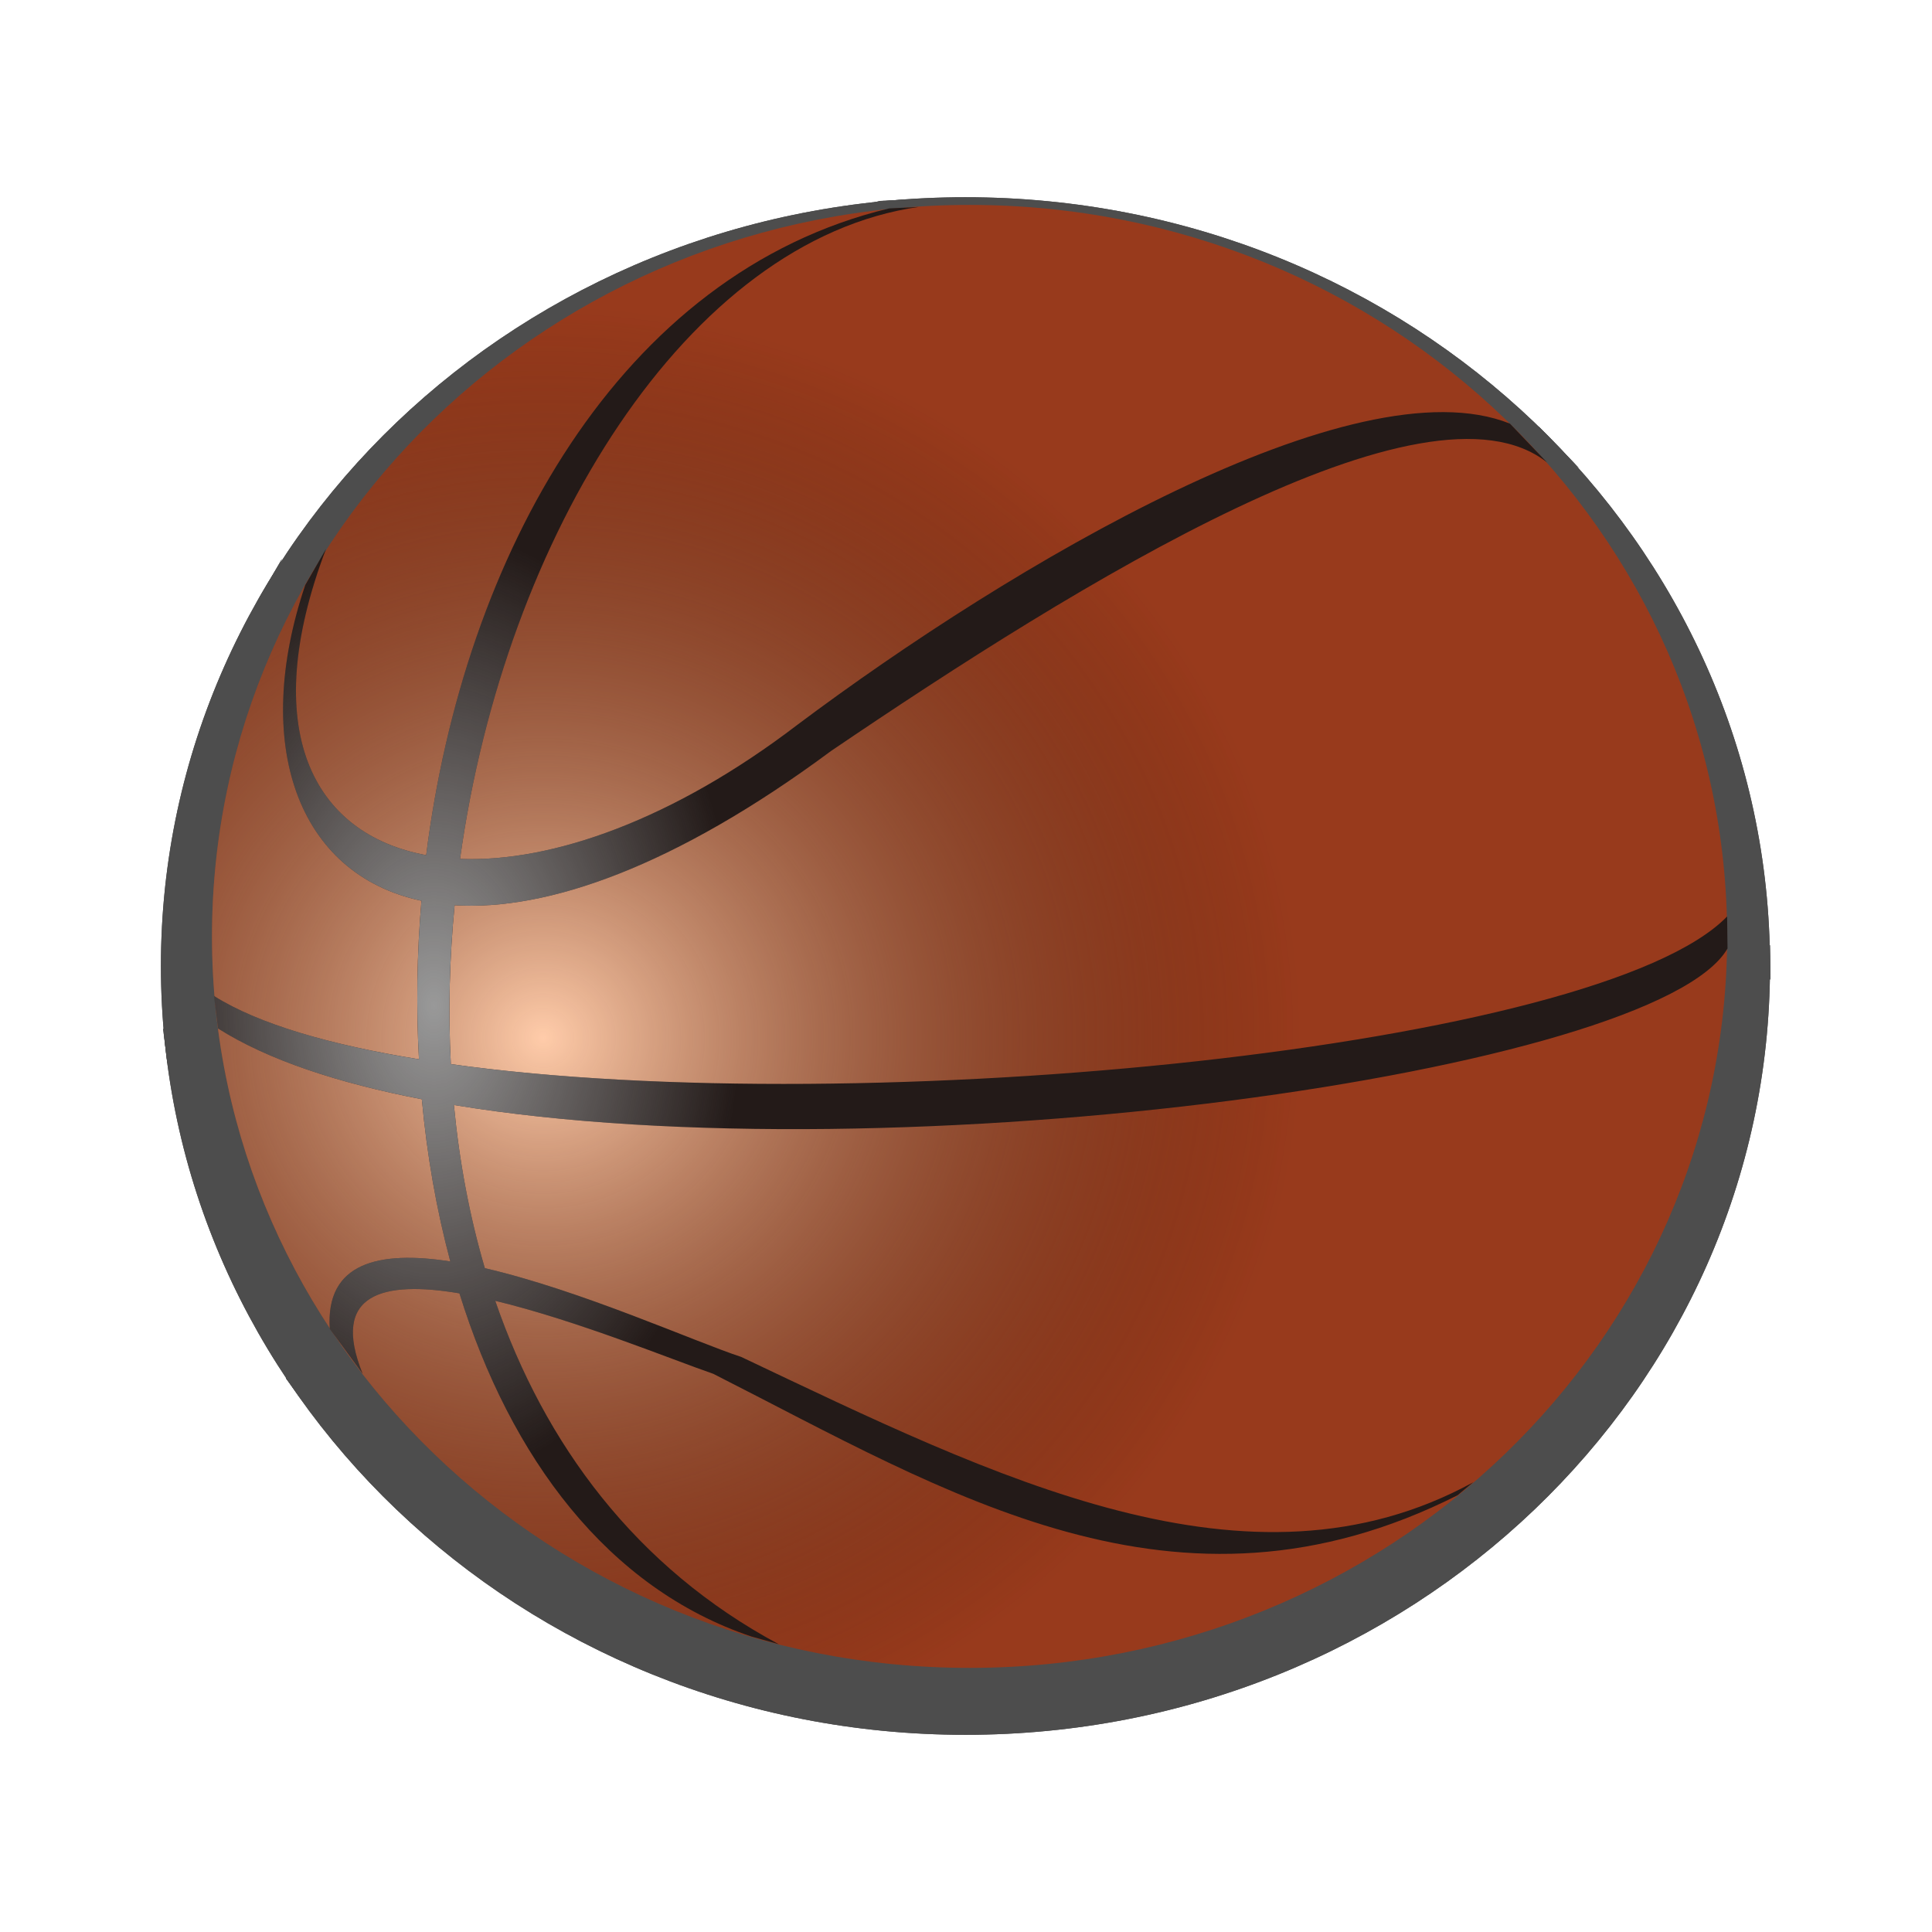 <svg:svg xmlns:dc="http://purl.org/dc/elements/1.1/" xmlns:ns2="http://creativecommons.org/ns#" xmlns:rdf="http://www.w3.org/1999/02/22-rdf-syntax-ns#" xmlns:svg="http://www.w3.org/2000/svg" height="608.671" id="svg2985" version="1.1" viewBox="99.399 -3.102 608.671 608.671" width="608.671">
  <svg:defs id="defs2987">
    <svg:filter id="filter3901">
      <svg:feGaussianBlur id="feGaussianBlur3903" stdDeviation="18.765" />
    </svg:filter>
    <svg:radialGradient cx="250.89" cy="330.04" gradientTransform="matrix(1 0 0 .92 0 24.153)" gradientUnits="userSpaceOnUse" id="radialGradient3905" r="212.72">
      <svg:stop id="stop3786" offset="0" stop-color="#fca" />
      <svg:stop id="stop3788" offset="1" stop-color="#2b1100" stop-opacity="0" />
    </svg:radialGradient>
    <svg:radialGradient cx="219.47" cy="290.28" gradientTransform="matrix(.406 .001 -.001 .628 128.46 126.45)" gradientUnits="userSpaceOnUse" id="radialGradient3907" r="238.41">
      <svg:stop id="stop3843" offset="0" stop-color="#999" />
      <svg:stop id="stop3845" offset="1" stop-color="#999" stop-opacity="0" />
    </svg:radialGradient>
  </svg:defs>
  <svg:g id="layer1">
    <svg:g id="g3909">
      <svg:g fill="#4d4d4d" filter="url(#filter3901)" id="g3855" transform="matrix(1.062 0 0 1.051 -6.371 -.599)">
        <svg:path d="m583.36 300.66c0 108.05-95.239 195.63-212.72 195.63s-212.72-87.588-212.72-195.63c0-108.05 95.239-195.63 212.72-195.63s212.72 87.588 212.72 195.63z" fill-rule="evenodd" id="path3857" transform="matrix(1.122 0 0 1.178 -29.855 -66.983)" />
        <svg:path d="m583.36 300.66c0 108.05-95.239 195.63-212.72 195.63s-212.72-87.588-212.72-195.63c0-108.05 95.239-195.63 212.72-195.63s212.72 87.588 212.72 195.63z" fill-rule="evenodd" id="path3859" transform="matrix(1.122 0 0 1.178 -29.855 -66.983)" />
        <svg:path d="m370.06 57.375-9.406 0.469c-85.12 20.495-134 109.63-145.84 203.75-35.75-6.59-53.16-39.6-31.56-96.47l-6.531 11.344c-16.876 49.95-2.707 91.124 36.594 99.5-1.427 16.708-1.679 33.472-0.781 49.938-27.865-4.506-50.472-11.05-64.562-19.938l1.25 10.219c15.659 9.932 37.88 17.221 64.219 22.312 1.619 17.635 4.612 34.814 8.969 51.094-22.406-3.463-39.382 0.295-37.969 21.25l10.344 14.125c-10.261-25.396 6.609-29.357 30.5-25.312 16.049 51.724 46.672 92.905 92.031 108.12l8.562 2.406c-45.05-24.14-73.77-63.05-89.31-108.18 25.695 6.194 55.406 18.418 68.688 23 73.451 37.215 145.88 82.936 234.5 38.25l4.938-4.094c-70.604 38.668-150.84-1.642-230.62-39.469-14.646-4.806-50.473-20.984-80.781-27.969-4.877-16.545-8.076-33.813-9.75-51.406 139.41 23.146 378.78-10.319 401.25-49.312l-0.125-10.094c-40.197 41.464-271.12 64.658-402.09 46.531-0.881-16.592-0.427-33.392 1.188-50.062 29.098 1.803 69.196-11.971 118.59-48.594 77.575-52.614 187.57-121.12 225.62-90.875l-11.719-12.25c-48.912-19.649-157.06 44.338-224.5 94.875-38.849 29.693-77.13 43.403-106.28 42.25 14.09-101.58 71.48-194.95 144.59-205.42z" id="path3861" />
        <svg:path d="m370.06 57.375-9.406 0.469c-85.12 20.495-134 109.63-145.84 203.75-35.75-6.59-53.16-39.6-31.56-96.47l-6.531 11.344c-16.876 49.95-2.707 91.124 36.594 99.5-1.427 16.708-1.679 33.472-0.781 49.938-27.865-4.506-50.472-11.05-64.562-19.938l1.25 10.219c15.659 9.932 37.88 17.221 64.219 22.312 1.619 17.635 4.612 34.814 8.969 51.094-22.406-3.463-39.382 0.295-37.969 21.25l10.344 14.125c-10.261-25.396 6.609-29.357 30.5-25.312 16.049 51.724 46.672 92.905 92.031 108.12l8.562 2.406c-45.05-24.14-73.77-63.05-89.31-108.18 25.695 6.194 55.406 18.418 68.688 23 73.451 37.215 145.88 82.936 234.5 38.25l4.938-4.094c-70.604 38.668-150.84-1.642-230.62-39.469-14.646-4.806-50.473-20.984-80.781-27.969-4.877-16.545-8.076-33.813-9.75-51.406 139.41 23.146 378.78-10.319 401.25-49.312l-0.125-10.094c-40.197 41.464-271.12 64.658-402.09 46.531-0.881-16.592-0.427-33.392 1.188-50.062 29.098 1.803 69.196-11.971 118.59-48.594 77.575-52.614 187.57-121.12 225.62-90.875l-11.719-12.25c-48.912-19.649-157.06 44.338-224.5 94.875-38.849 29.693-77.13 43.403-106.28 42.25 14.09-101.58 71.48-194.95 144.59-205.42z" id="path3863" />
      </svg:g>
      <svg:g id="g3849" transform="translate(18.856 4.714)">
        <svg:path d="m583.36 300.66c0 108.05-95.239 195.63-212.72 195.63s-212.72-87.588-212.72-195.63c0-108.05 95.239-195.63 212.72-195.63s212.72 87.588 212.72 195.63z" fill="#983a1c" fill-rule="evenodd" id="path3004" transform="matrix(1.122 0 0 1.178 -29.855 -66.983)" />
        <svg:path d="m583.36 300.66c0 108.05-95.239 195.63-212.72 195.63s-212.72-87.588-212.72-195.63c0-108.05 95.239-195.63 212.72-195.63s212.72 87.588 212.72 195.63z" fill="url(#radialGradient3905)" fill-rule="evenodd" id="path3782" transform="matrix(1.122 0 0 1.178 -29.855 -66.983)" />
        <svg:path d="m370.06 57.375-9.406 0.469c-85.12 20.495-134 109.63-145.84 203.75-35.75-6.59-53.16-39.6-31.56-96.47l-6.531 11.344c-16.876 49.95-2.707 91.124 36.594 99.5-1.427 16.708-1.679 33.472-0.781 49.938-27.865-4.506-50.472-11.05-64.562-19.938l1.25 10.219c15.659 9.932 37.88 17.221 64.219 22.312 1.619 17.635 4.612 34.814 8.969 51.094-22.406-3.463-39.382 0.295-37.969 21.25l10.344 14.125c-10.261-25.396 6.609-29.357 30.5-25.312 16.049 51.724 46.672 92.905 92.031 108.12l8.562 2.406c-45.05-24.14-73.77-63.05-89.31-108.18 25.695 6.194 55.406 18.418 68.688 23 73.451 37.215 145.88 82.936 234.5 38.25l4.938-4.094c-70.604 38.668-150.84-1.642-230.62-39.469-14.646-4.806-50.473-20.984-80.781-27.969-4.877-16.545-8.076-33.813-9.75-51.406 139.41 23.146 378.78-10.319 401.25-49.312l-0.125-10.094c-40.197 41.464-271.12 64.658-402.09 46.531-0.881-16.592-0.427-33.392 1.188-50.062 29.098 1.803 69.196-11.971 118.59-48.594 77.575-52.614 187.57-121.12 225.62-90.875l-11.719-12.25c-48.912-19.649-157.06 44.338-224.5 94.875-38.849 29.693-77.13 43.403-106.28 42.25 14.09-101.58 71.48-194.95 144.59-205.42z" fill="#231a18" id="path3774" />
        <svg:path d="m370.06 57.375-9.406 0.469c-85.12 20.495-134 109.63-145.84 203.75-35.75-6.59-53.16-39.6-31.56-96.47l-6.531 11.344c-16.876 49.95-2.707 91.124 36.594 99.5-1.427 16.708-1.679 33.472-0.781 49.938-27.865-4.506-50.472-11.05-64.562-19.938l1.25 10.219c15.659 9.932 37.88 17.221 64.219 22.312 1.619 17.635 4.612 34.814 8.969 51.094-22.406-3.463-39.382 0.295-37.969 21.25l10.344 14.125c-10.261-25.396 6.609-29.357 30.5-25.312 16.049 51.724 46.672 92.905 92.031 108.12l8.562 2.406c-45.05-24.14-73.77-63.05-89.31-108.18 25.695 6.194 55.406 18.418 68.688 23 73.451 37.215 145.88 82.936 234.5 38.25l4.938-4.094c-70.604 38.668-150.84-1.642-230.62-39.469-14.646-4.806-50.473-20.984-80.781-27.969-4.877-16.545-8.076-33.813-9.75-51.406 139.41 23.146 378.78-10.319 401.25-49.312l-0.125-10.094c-40.197 41.464-271.12 64.658-402.09 46.531-0.881-16.592-0.427-33.392 1.188-50.062 29.098 1.803 69.196-11.971 118.59-48.594 77.575-52.614 187.57-121.12 225.62-90.875l-11.719-12.25c-48.912-19.649-157.06 44.338-224.5 94.875-38.849 29.693-77.13 43.403-106.28 42.25 14.09-101.58 71.48-194.95 144.59-205.42z" fill="url(#radialGradient3907)" id="path3839" />
      </svg:g>
    </svg:g>
  </svg:g>
</svg:svg>